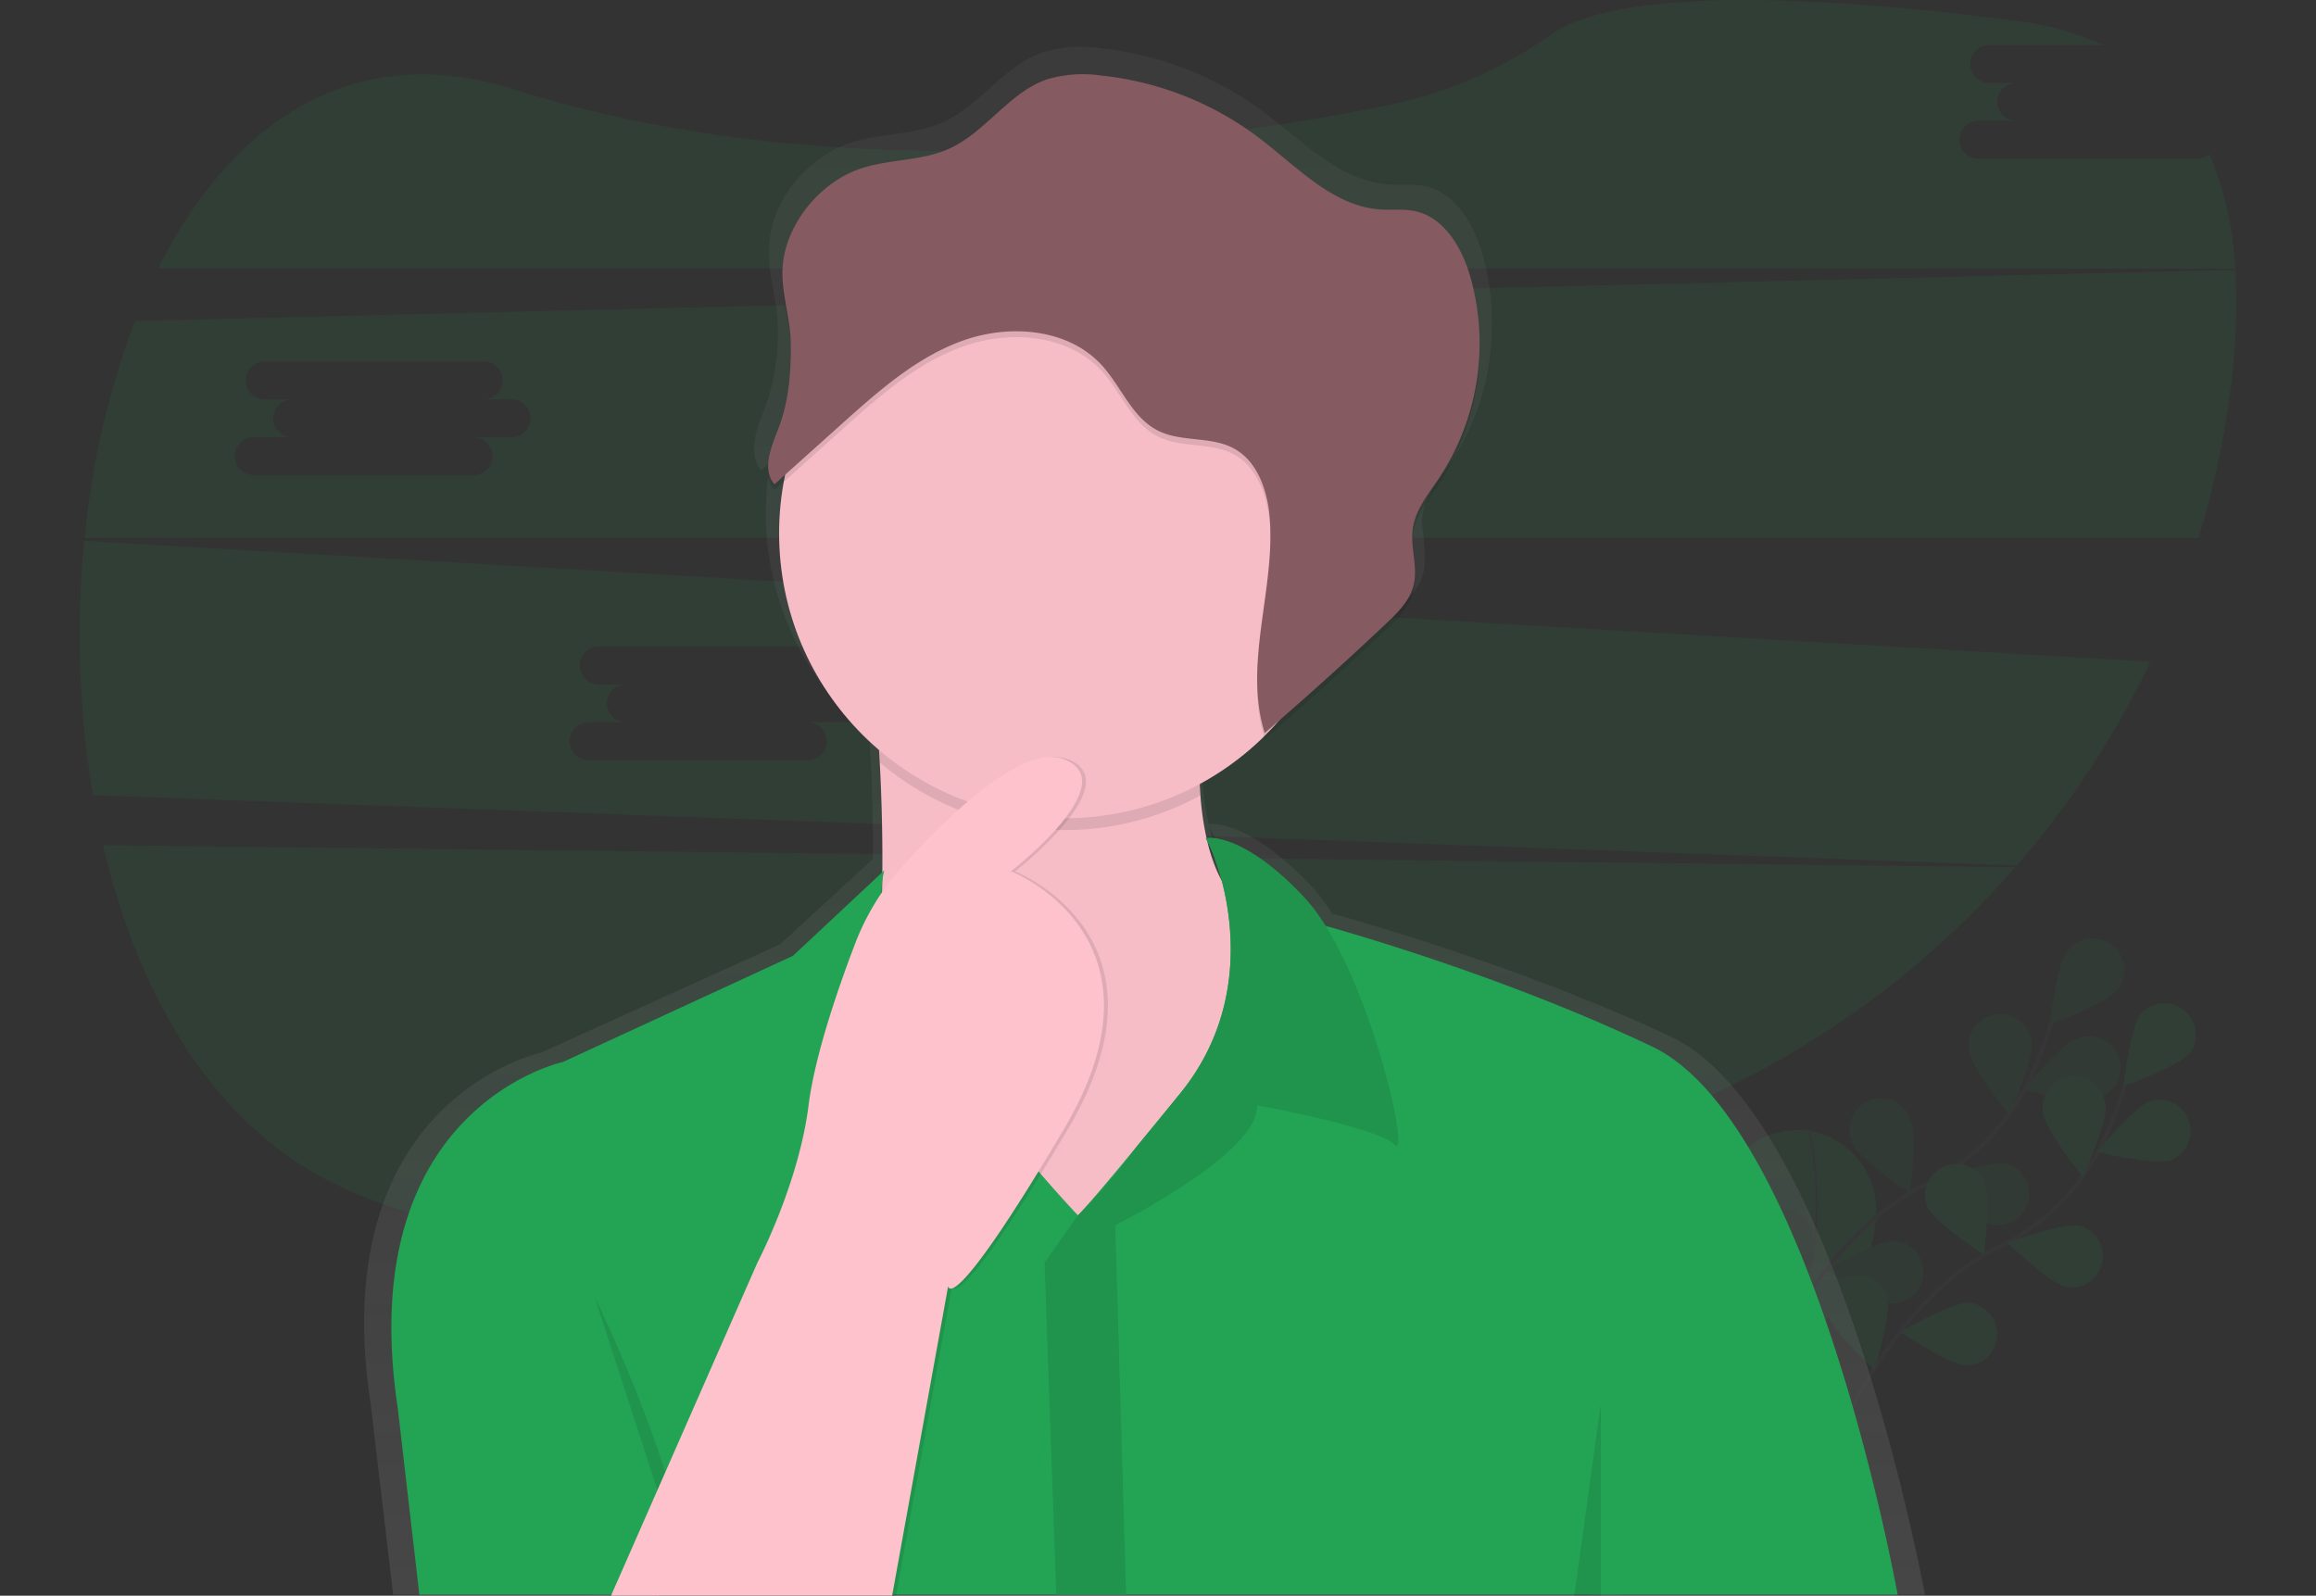 <svg xmlns="http://www.w3.org/2000/svg" xmlns:xlink="http://www.w3.org/1999/xlink" width="476" height="328" viewBox="0 0 476 328">
  <rect x="0" y="0" width="476" height="328" fill="#333333" stroke="none"/>
  <defs>
    <clipPath id="clip-path">
      <rect id="Rectangle_1" data-name="Rectangle 1" width="476" height="328" transform="translate(398 856)" fill="#fff" stroke="#707070" stroke-width="1"/>
    </clipPath>
    <linearGradient id="linear-gradient" x1="0.5" y1="1" x2="0.5" gradientUnits="objectBoundingBox">
      <stop offset="0" stop-color="gray" stop-opacity="0.251"/>
      <stop offset="0.54" stop-color="gray" stop-opacity="0.122"/>
      <stop offset="1" stop-color="gray" stop-opacity="0.102"/>
    </linearGradient>
  </defs>
  <g id="Mask_Group_1" data-name="Mask Group 1" transform="translate(-398 -856)" clip-path="url(#clip-path)">
    <g id="undraw_forgot_password_gi2d" transform="translate(414.377 856.008)">
      <g id="Group_1" data-name="Group 1" opacity="0.1">
        <path id="Path_1" data-name="Path 1" d="M375.7,250.19s-31.643-4.109-8.044,47.1c0,0,21.506-9.216,22.363-30a16.541,16.541,0,0,0-13.87-17.038Z" transform="translate(-20.787 -17.817)" fill="#23a455"/>
        <path id="Path_2" data-name="Path 2" d="M376.167,250.113s7.163,28.556-8.484,47.186" transform="translate(-20.787 -17.817)" fill="none" stroke="#535461" stroke-miterlimit="10" stroke-width="0.404"/>
        <path id="Path_3" data-name="Path 3" d="M367.255,299.937s11.393-28.079,32.669-38.5A45.917,45.917,0,0,0,420.775,241.2,77.215,77.215,0,0,0,426,228.082" transform="translate(-20.787 -17.817)" fill="none" stroke="#535461" stroke-miterlimit="10" stroke-width="0.808"/>
        <path id="Path_4" data-name="Path 4" d="M439.368,221.444c-2.218,2.788-13.7,6.868-13.7,6.868s1.382-12.121,3.6-14.888a6.464,6.464,0,1,1,10.1,8.032Z" transform="translate(-20.787 -17.817)" fill="#23a455"/>
        <path id="Path_5" data-name="Path 5" d="M435.429,243.523c-3.378,1.135-15.224-1.689-15.224-1.689s7.737-9.406,11.115-10.541a6.464,6.464,0,1,1,4.109,12.23Z" transform="translate(-20.787 -17.817)" fill="#23a455"/>
        <path id="Path_6" data-name="Path 6" d="M414.073,269.627c-3.487-.723-12.29-9.143-12.29-9.143s11.426-4.214,14.916-3.491a6.464,6.464,0,0,1-2.626,12.63Z" transform="translate(-20.787 -17.817)" fill="#23a455"/>
        <path id="Path_7" data-name="Path 7" d="M393.468,285.74c-3.559-.125-13.66-6.933-13.66-6.933s10.553-6.093,14.112-5.963a6.464,6.464,0,0,1-.453,12.892Z" transform="translate(-20.787 -17.817)" fill="#23a455"/>
        <path id="Path_8" data-name="Path 8" d="M409.176,233.928c.457,3.535,8.169,12.957,8.169,12.957s5.079-11.07,4.626-14.605a6.464,6.464,0,1,0-12.8,1.648Z" transform="translate(-20.787 -17.817)" fill="#23a455"/>
        <path id="Path_9" data-name="Path 9" d="M385.314,253.095c1.491,3.232,11.672,9.919,11.672,9.919s1.535-12.084.044-15.316a6.464,6.464,0,1,0-11.717,5.4Z" transform="translate(-20.787 -17.817)" fill="#23a455"/>
        <path id="Path_10" data-name="Path 10" d="M364.677,274.888c.921,3.442,9.83,11.749,9.83,11.749s3.555-11.648,2.63-15.09a6.464,6.464,0,1,0-12.46,3.341Z" transform="translate(-20.787 -17.817)" fill="#23a455"/>
        <path id="Path_11" data-name="Path 11" d="M439.368,221.444c-2.218,2.788-13.7,6.868-13.7,6.868s1.382-12.121,3.6-14.888a6.464,6.464,0,1,1,10.1,8.032Z" transform="translate(-20.787 -17.817)" opacity="0.25"/>
        <path id="Path_12" data-name="Path 12" d="M435.429,243.523c-3.378,1.135-15.224-1.689-15.224-1.689s7.737-9.406,11.115-10.541a6.464,6.464,0,1,1,4.109,12.23Z" transform="translate(-20.787 -17.817)" opacity="0.25"/>
        <path id="Path_13" data-name="Path 13" d="M414.073,269.627c-3.487-.723-12.29-9.143-12.29-9.143s11.426-4.214,14.916-3.491a6.464,6.464,0,0,1-2.626,12.63Z" transform="translate(-20.787 -17.817)" opacity="0.25"/>
        <path id="Path_14" data-name="Path 14" d="M393.468,285.74c-3.559-.125-13.66-6.933-13.66-6.933s10.553-6.093,14.112-5.963a6.464,6.464,0,0,1-.453,12.892Z" transform="translate(-20.787 -17.817)" opacity="0.25"/>
        <path id="Path_15" data-name="Path 15" d="M409.176,233.928c.457,3.535,8.169,12.957,8.169,12.957s5.079-11.07,4.626-14.605a6.464,6.464,0,1,0-12.8,1.648Z" transform="translate(-20.787 -17.817)" opacity="0.25"/>
        <path id="Path_16" data-name="Path 16" d="M385.314,253.095c1.491,3.232,11.672,9.919,11.672,9.919s1.535-12.084.044-15.316a6.464,6.464,0,1,0-11.717,5.4Z" transform="translate(-20.787 -17.817)" opacity="0.25"/>
        <path id="Path_17" data-name="Path 17" d="M364.677,274.888c.921,3.442,9.83,11.749,9.83,11.749s3.555-11.648,2.63-15.09a6.464,6.464,0,1,0-12.46,3.341Z" transform="translate(-20.787 -17.817)" opacity="0.25"/>
        <path id="Path_18" data-name="Path 18" d="M382.43,312.712s11.393-28.079,32.669-38.5a45.917,45.917,0,0,0,20.839-20.245,77.214,77.214,0,0,0,5.224-13.119" transform="translate(-20.787 -17.817)" fill="none" stroke="#535461" stroke-miterlimit="10" stroke-width="0.808"/>
        <path id="Path_19" data-name="Path 19" d="M454.523,234.211c-2.218,2.788-13.7,6.868-13.7,6.868s1.382-12.121,3.6-14.888a6.464,6.464,0,0,1,10.1,8.032Z" transform="translate(-20.787 -17.817)" fill="#23a455"/>
        <path id="Path_20" data-name="Path 20" d="M450.592,256.29c-3.378,1.135-15.224-1.689-15.224-1.689s7.737-9.406,11.115-10.541a6.464,6.464,0,0,1,4.109,12.23Z" transform="translate(-20.787 -17.817)" fill="#23a455"/>
        <path id="Path_21" data-name="Path 21" d="M429.236,282.41c-3.487-.723-12.29-9.143-12.29-9.143s11.426-4.214,14.916-3.491a6.464,6.464,0,0,1-2.626,12.63Z" transform="translate(-20.787 -17.817)" fill="#23a455"/>
        <path id="Path_22" data-name="Path 22" d="M408.626,298.5c-3.559-.125-13.66-6.933-13.66-6.933s10.553-6.085,14.112-5.959a6.464,6.464,0,0,1-.452,12.892Z" transform="translate(-20.787 -17.817)" fill="#23a455"/>
        <path id="Path_23" data-name="Path 23" d="M424.335,246.711c.457,3.535,8.169,12.957,8.169,12.957s5.079-11.07,4.626-14.605a6.464,6.464,0,1,0-12.8,1.648Z" transform="translate(-20.787 -17.817)" fill="#23a455"/>
        <path id="Path_24" data-name="Path 24" d="M400.477,265.846c1.491,3.232,11.672,9.919,11.672,9.919s1.535-12.084.044-15.316a6.464,6.464,0,0,0-11.717,5.4Z" transform="translate(-20.787 -17.817)" fill="#23a455"/>
        <path id="Path_25" data-name="Path 25" d="M379.84,287.663c.921,3.442,9.83,11.749,9.83,11.749s3.555-11.648,2.63-15.09a6.464,6.464,0,0,0-12.46,3.341Z" transform="translate(-20.787 -17.817)" fill="#23a455"/>
      </g>
      <path id="Path_26" data-name="Path 26" d="M25.575,191.534c7.014,29.978,21.862,55.892,45.327,68.453,48.765,26.1,158.744,12.642,240.825-2.828A187.954,187.954,0,0,0,418.6,196.071Z" transform="translate(-20.787 -17.817)" fill="#23a455" opacity="0.1"/>
      <path id="Path_27" data-name="Path 27" d="M456,50.426H410.962a3.893,3.893,0,0,1,0-7.785h7.785a3.893,3.893,0,0,1,0-7.785h-5.559a3.893,3.893,0,0,1,0-7.785h23.506a62.2,62.2,0,0,0-18.334-5.054c-64.094-8.234-86.978-2.788-95.05,2.828a89.759,89.759,0,0,1-32.944,14.44c-39.55,8.149-113.506,17.967-180.537-3.151-33.316-10.5-58.078,7.24-72.918,36.879h426.9a69.56,69.56,0,0,0-5.289-23.53A3.87,3.87,0,0,1,456,50.426Z" transform="translate(-20.787 -17.817)" fill="#23a455" opacity="0.1"/>
      <path id="Path_28" data-name="Path 28" d="M21.752,128.963a198.4,198.4,0,0,0,1.749,52.3l395.407,14.46a185.85,185.85,0,0,0,27.473-41.9Zm156.388,37.311h-7.785a3.893,3.893,0,1,1,0,7.785H125.319a3.893,3.893,0,0,1,0-7.785H133.1a3.893,3.893,0,1,1,0-7.785h-5.559a3.893,3.893,0,1,1,0-7.785h45.036a3.893,3.893,0,0,1,0,7.785h5.559a3.893,3.893,0,0,1,0,7.785Z" transform="translate(-20.787 -17.817)" fill="#23a455" opacity="0.1"/>
      <path id="Path_29" data-name="Path 29" d="M463.836,73.281,32.144,83.786a172.479,172.479,0,0,0-10.327,44.576H456.273a184.425,184.425,0,0,0,6.274-28.415A134.635,134.635,0,0,0,463.836,73.281Zm-354.379,34.41h-7.785a3.893,3.893,0,1,1,0,7.785H56.636a3.893,3.893,0,1,1,0-7.785h7.785a3.893,3.893,0,0,1,0-7.785H58.862a3.893,3.893,0,1,1,0-7.785H103.9a3.893,3.893,0,0,1,0,7.785h5.559a3.893,3.893,0,1,1,0,7.785Z" transform="translate(-20.787 -17.817)" fill="#23a455" opacity="0.1"/>
      <path id="Path_30" data-name="Path 30" d="M400.033,345.6s-18-98.743-52.333-114.766c-29.09-13.587-60.547-22.746-69.492-25.231a38.63,38.63,0,0,0-4.61-6.016c-12.226-12.763-19.571-12.525-20.759-12.367a62.155,62.155,0,0,1-1.212-7.676c-.036-.4-.073-.78-.105-1.18l.105-.053q-.109-1.145-.194-2.364A60.845,60.845,0,0,0,265.086,166c.053.174.1.347.154.525q13.216-11.171,25.886-22.948c2.424-2.267,4.969-4.727,5.794-7.923a11.627,11.627,0,0,0,.3-3.361c.109-2.424-.465-4.9-.562-7.357a8.422,8.422,0,0,1,.1-1.164c.566-4.02,3.361-7.321,5.656-10.694a50.43,50.43,0,0,0,8.577-28.871,48.886,48.886,0,0,0-2.02-14.545c-1.79-5.988-5.515-12.278-11.717-13.587-2.4-.505-4.893-.19-7.341-.347-10.137-.646-17.724-8.888-25.809-14.929A68.122,68.122,0,0,0,230.336,27.7a27.056,27.056,0,0,0-11.393.78c-8.157,2.715-13.11,11.1-20.969,14.545-5.81,2.561-12.525,2.145-18.585,4.068-9.022,2.869-16.678,12.121-16.88,21.627v1.232c-.1,4.8,1.616,9.7,1.753,14.613q0,.667.02,1.337a43.979,43.979,0,0,1-2.614,15.623c-1.042,2.687-2.384,5.8-2.166,8.484a5.679,5.679,0,0,0,1.341,4.444l1.951-1.721a59.009,59.009,0,0,0,20.3,56.094q.113,1.814.218,3.887c.307,5.988.549,13.5.481,21.684l-19.054,17.514L115.76,234.13s-44.8,9.462-35.15,72.4L85.216,345.6h40.9l-.093.206h60.7l.036-.206H331.192l-.028.206h5.656V345.6ZM253.2,188.221a41.985,41.985,0,0,1,2.909,8,32.772,32.772,0,0,1-3.139-8.436l.061.109Zm-69.419,8.08q0,1.155-.04,2.331l-.1.137a19.8,19.8,0,0,1,.137-2.489Z" transform="translate(-20.787 -17.817)" fill="url(#linear-gradient)"/>
      <path id="Path_31" data-name="Path 31" d="M269.179,206.212,261.1,283.38l-43.23,13.737s-56.159-10.5-41.614-40.806c10.347-21.554,10.06-60.074,9.034-80.517-.4-8.3-.953-13.62-.953-13.62s73.532-64.239,67.471-6.464a136.723,136.723,0,0,0-.59,26.77C253.943,210.939,269.179,206.212,269.179,206.212Z" transform="translate(-20.787 -17.817)" fill="#fdc2cc"/>
      <path id="Path_32" data-name="Path 32" d="M269.179,206.212,261.1,283.38l-43.23,13.737s-56.159-10.5-41.614-40.806c10.347-21.554,10.06-60.074,9.034-80.517-.4-8.3-.953-13.62-.953-13.62s73.532-64.239,67.471-6.464a136.723,136.723,0,0,0-.59,26.77C253.943,210.939,269.179,206.212,269.179,206.212Z" transform="translate(-20.787 -17.817)" opacity="0.03"/>
      <path id="Path_33" data-name="Path 33" d="M251.806,154.5a136.723,136.723,0,0,0-.59,26.77,58.611,58.611,0,0,1-65.928-6.687c-.4-8.3-.954-13.62-.954-13.62S257.866,96.723,251.806,154.5Z" transform="translate(-20.787 -17.817)" opacity="0.1"/>
      <circle id="Ellipse_1" data-name="Ellipse 1" cx="58.583" cy="58.583" r="58.583" transform="translate(143.751 51.032)" fill="#fdc2cc"/>
      <circle id="Ellipse_2" data-name="Ellipse 2" cx="58.583" cy="58.583" r="58.583" transform="translate(143.751 51.032)" opacity="0.03"/>
      <path id="Path_34" data-name="Path 34" d="M394.425,345.6H90.6l-4.444-38.382C76.865,245.4,120.1,236.11,120.1,236.11l47.27-21.817,18.787-17.575c-6.06,23.029,39.8,70.906,39.8,70.906h0a10.867,10.867,0,0,0,.836-.869c1.236-1.349,4.19-4.727,11.107-13.106,2.473-3,5.458-6.642,9.054-11.062,17.292-21.251,8.42-46.361,5.769-51.553l-.166-.323c-.1-.186-.178-.335-.238-.44a.657.657,0,0,0-.061-.109.644.644,0,0,1-.044-.081l22.221,17.373s.852.226,2.424.671c8.646,2.424,39.02,11.438,67.067,24.783C377.052,248.634,394.425,345.6,394.425,345.6Z" transform="translate(-20.787 -17.817)" fill="#23a455"/>
      <path id="Path_35" data-name="Path 35" d="M291,253.079c-3.636-3.636-28.281-8.08-28.281-8.08.808,9.7-29.089,24.645-29.089,24.645l2.222,75.956H221.512l-2.424-68.279,6.868-9.7h0l.836-.869A133.331,133.331,0,0,0,237.9,253.648c2.473-3,5.458-6.642,9.054-11.062,17.292-21.251,8.42-46.361,5.769-51.553l-.166-.323c-.1-.19-.174-.335-.238-.44a.657.657,0,0,0-.061-.109.642.642,0,0,1-.044-.081h0s7.272-1.616,20.2,12.121a37.873,37.873,0,0,1,4.444,5.923C287.364,224.979,294.2,256.282,291,253.079Z" transform="translate(-20.787 -17.817)" fill="#23a455"/>
      <path id="Path_36" data-name="Path 36" d="M291,253.079c-3.636-3.636-28.281-8.08-28.281-8.08.808,9.7-29.089,24.645-29.089,24.645l2.222,75.956H221.512l-2.424-68.279,6.868-9.7h0l.836-.869A133.331,133.331,0,0,0,237.9,253.648c2.473-3,5.458-6.642,9.054-11.062,17.292-21.251,8.42-46.361,5.769-51.553l-.166-.323c-.1-.19-.174-.335-.238-.44a.657.657,0,0,0-.061-.109.642.642,0,0,1-.044-.081h0s7.272-1.616,20.2,12.121a37.873,37.873,0,0,1,4.444,5.923C287.364,224.979,294.2,256.282,291,253.079Z" transform="translate(-20.787 -17.817)" opacity="0.1"/>
      <path id="Path_37" data-name="Path 37" d="M126.559,284.188s18.989,38.786,20,61.613" transform="translate(-20.787 -17.817)" opacity="0.1"/>
      <path id="Path_38" data-name="Path 38" d="M312.631,288.6l-5.454,39.392h5.454Z" opacity="0.1"/>
      <path id="Path_39" data-name="Path 39" d="M130.8,345.8l30.1-68.481s8.484-16.161,10.5-32.322,12.929-41.614,12.929-41.614,27.069-34.342,39.594-29.494S213.02,196.92,213.02,196.92s34.342,13.333,10.909,52.927-23.837,32.322-23.837,32.322L188.577,345.8Z" transform="translate(-20.787 -17.817)" opacity="0.1"/>
      <path id="Path_40" data-name="Path 40" d="M129.994,345.8l30.1-68.481s8.484-16.161,10.5-32.322c1.285-10.274,6.161-24.306,9.543-33.166a50.851,50.851,0,0,1,9.583-15.757c8.751-9.793,24.645-25.587,33.4-22.193,12.525,4.848-10.909,23.029-10.909,23.029s34.342,13.333,10.909,52.927-23.837,32.322-23.837,32.322l-11.515,63.633Z" transform="translate(-20.787 -17.817)" fill="#fdc2cc"/>
      <circle id="Ellipse_3" data-name="Ellipse 3" cx="1.212" cy="1.212" r="1.212" transform="translate(219.1 75.475)" fill="#fff" opacity="0.15"/>
      <circle id="Ellipse_4" data-name="Ellipse 4" cx="1.212" cy="1.212" r="1.212" transform="translate(213.444 77.899)" fill="#fff" opacity="0.15"/>
      <path id="Path_41" data-name="Path 41" d="M181.5,53.605c5.846-1.891,12.335-1.483,17.943-4,7.583-3.4,12.363-11.636,20.233-14.3a25.982,25.982,0,0,1,10.993-.764A65.076,65.076,0,0,1,263.26,47.42c7.8,5.935,15.122,14.028,24.9,14.662,2.363.154,4.767-.158,7.082.339,6,1.285,9.587,7.462,11.313,13.333a50.2,50.2,0,0,1-6.327,41.453c-2.214,3.313-4.913,6.557-5.458,10.5-.533,3.871,1.115,7.882.154,11.672-.808,3.139-3.232,5.555-5.592,7.781q-12.222,11.559-24.981,22.524c-4.42-14.044,2.065-29.166,1.054-43.852-.4-5.721-2.424-11.967-7.47-14.666-4.723-2.521-10.759-1.212-15.539-3.636-5.333-2.687-7.523-9.05-11.555-13.454-6.868-7.515-18.791-8.484-28.395-5.091S185,99.365,177.4,106.173L163.6,118.556c-2.695-3.038-.65-7.7.808-11.5,2.174-5.693,2.65-11.83,2.5-17.874-.117-4.848-1.79-9.636-1.693-14.355C165.41,65.52,172.8,56.421,181.5,53.605Z" transform="translate(-20.787 -17.817)" opacity="0.1"/>
      <path id="Path_42" data-name="Path 42" d="M181.5,52.393c5.846-1.891,12.335-1.483,17.943-4,7.583-3.4,12.363-11.636,20.233-14.3a25.982,25.982,0,0,1,10.993-.764A65.076,65.076,0,0,1,263.26,46.208c7.8,5.935,15.122,14.028,24.9,14.662,2.363.154,4.767-.158,7.082.339,6,1.285,9.587,7.462,11.313,13.333a50.2,50.2,0,0,1-6.327,41.453c-2.214,3.313-4.913,6.557-5.458,10.5-.533,3.871,1.115,7.882.154,11.672-.808,3.139-3.232,5.555-5.592,7.781q-12.222,11.559-24.981,22.524c-4.42-14.044,2.065-29.166,1.054-43.852-.4-5.721-2.424-11.967-7.47-14.666-4.723-2.521-10.759-1.212-15.539-3.636-5.333-2.687-7.523-9.05-11.555-13.454-6.868-7.515-18.791-8.484-28.395-5.091S185,98.153,177.4,104.961L163.6,117.344c-2.695-3.038-.65-7.7.808-11.5,2.174-5.693,2.65-11.83,2.5-17.874-.117-4.848-1.79-9.636-1.693-14.355C165.41,64.308,172.8,55.209,181.5,52.393Z" transform="translate(-20.787 -17.817)" fill="#865a61"/>
    </g>
  </g>
</svg>
